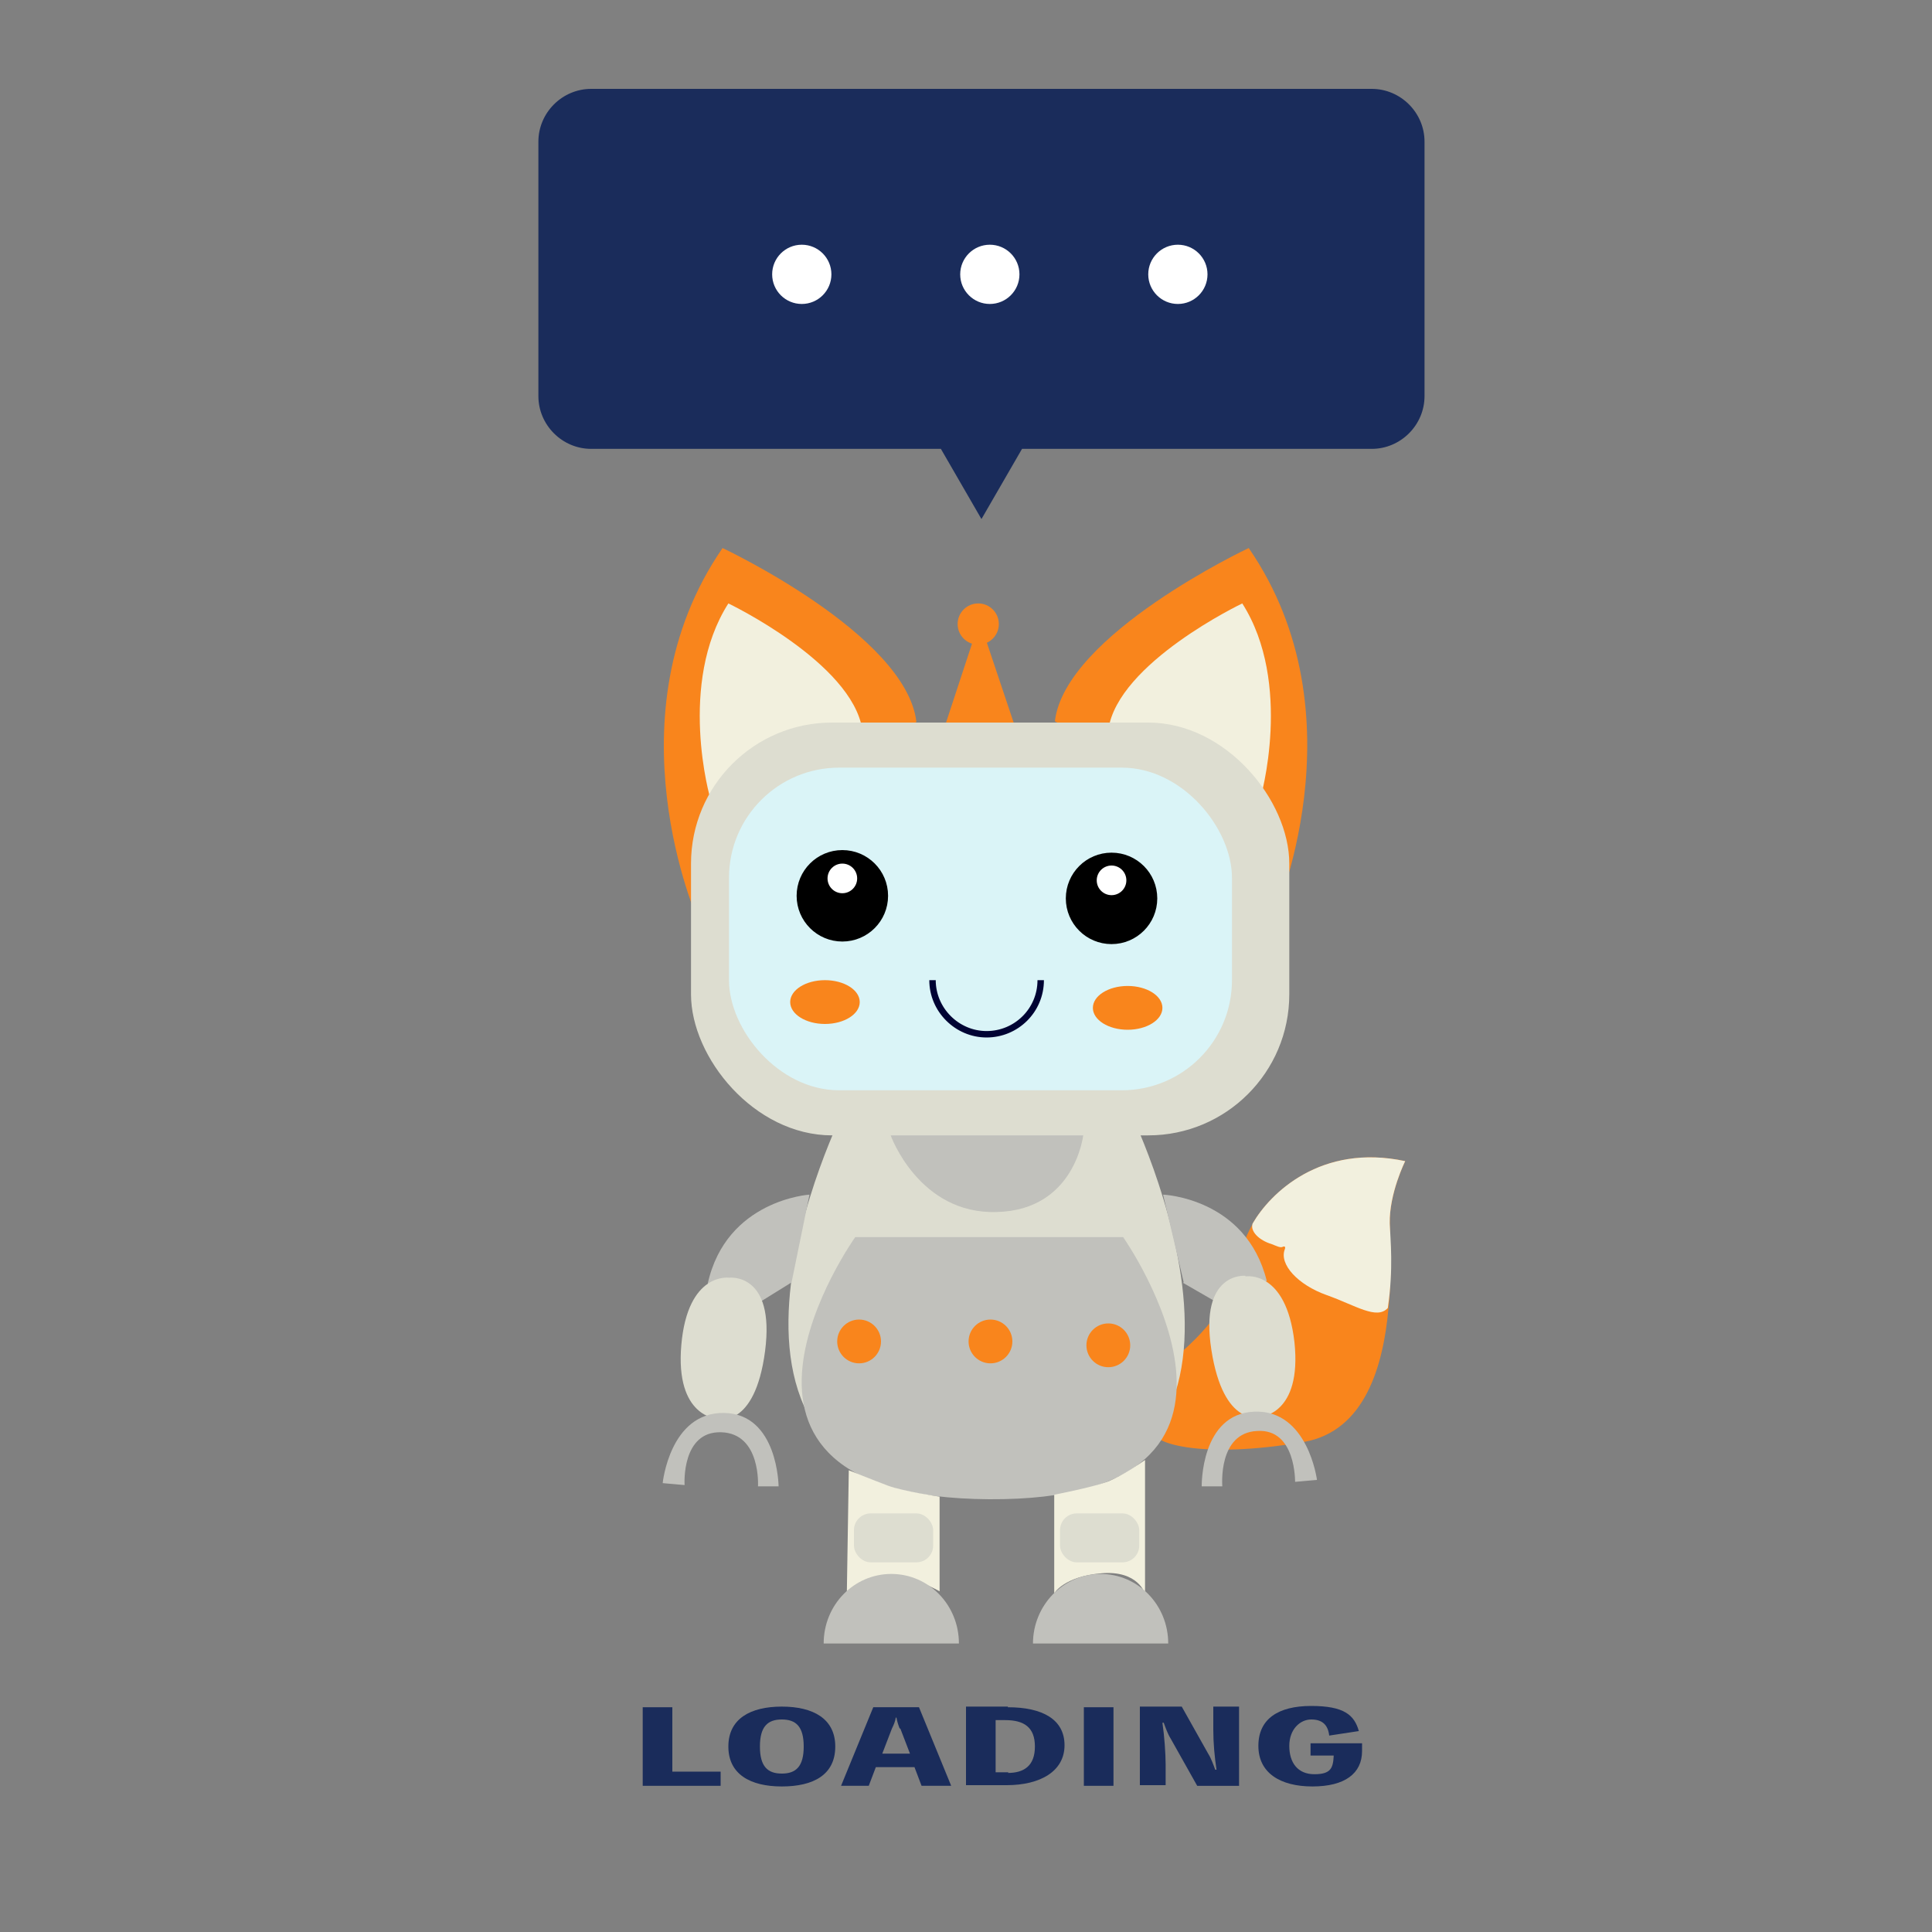 <?xml version="1.0" encoding="UTF-8"?>
<svg 
id="loading_chara_svg"
className="loading_chara_svg"
xmlns="http://www.w3.org/2000/svg" width="300" height="300" version="1.1" viewBox="0 0 300 300">
  <rect x="0" y="0" width="300" height="300" fill="#808080" stroke="none"/>
  <g>
    <g>
      <path d="M111.9,275.1v2.2h-12.1v-12.2h4.6v10h7.5Z" fill="#1a2c5b"/>
      <path d="M129.7,271.2c0,4.4-3.4,6.2-8.3,6.2s-8.3-1.9-8.3-6.2,3.4-6.2,8.3-6.2,8.3,1.9,8.3,6.2ZM124.8,271.2c0-3.1-1.2-4.2-3.4-4.2s-3.4,1.1-3.4,4.2,1.2,4.2,3.4,4.2,3.4-1.1,3.4-4.2Z" fill="#1a2c5b"/>
      <path d="M147.7,277.3h-4.6l-1.1-2.9h-6l-1.1,2.9h-4.3l5-12.2h7.1l5,12.2h0ZM139.7,268.4c-.2-.5-.4-1.1-.5-1.7h-.1c-.1.6-.3,1.1-.6,1.7l-1.5,3.9h4.3l-1.5-3.9h0Z" fill="#1a2c5b"/>
      <path d="M156.5,265.1c5.4,0,8.8,1.9,8.8,5.9s-3.7,6.2-9,6.2h-6.3v-12.2h6.5ZM156.5,275.3c2.5,0,4.2-1.1,4.2-4.1s-1.7-4.1-4.6-4.1h-1.5v8.1h2,0Z" fill="#1a2c5b"/>
      <path d="M172.9,277.3h-4.6v-12.2h4.6v12.2Z" fill="#1a2c5b"/>
      <path d="M192.4,265.1v12.2h-6.5l-4.1-7.3c-.5-.8-.8-1.7-1.1-2.5h-.2c.3,2,.5,4.8.5,6.5v3.2h-4v-12.2h6.5l4.1,7.3c.5.8.8,1.7,1.1,2.5h.2c-.3-2-.5-4.1-.5-6.2v-3.6h4Z" fill="#1a2c5b"/>
      <path d="M211.5,270.6v1.3c0,3.5-2.7,5.5-7.7,5.5s-8.4-2.1-8.4-6.3,3.1-6.2,8.2-6.2,6.7,1.4,7.4,3.9l-4.6.7c-.2-1.7-1.1-2.5-2.8-2.5s-3.4,1.5-3.4,4.1,1.3,4.4,3.9,4.4,2.9-1,3-2.9h-3.6v-1.9h8Z" fill="#1a2c5b"/>
    </g>
  </g>
  <path d="M213.1,13.8h-121.3c-4.5,0-8.2,3.7-8.2,8.2v39.5c0,4.5,3.7,8.2,8.2,8.2h54.3l6.3,10.9,6.3-10.9h54.3c4.5,0,8.2-3.7,8.2-8.2V22c0-4.5-3.7-8.2-8.2-8.2h0Z" fill="#1a2c5b"/>
  <circle cx="124.5" cy="42.6" r="4.6" fill="#fff"/>
  <circle cx="153.7" cy="42.6" r="4.6" fill="#fff"/>
  <circle cx="182.9" cy="42.6" r="4.6" fill="#fff"/>
  <g>
    <path d="M194.5,190c2.7-4.6,10.5-12.5,23.7-9.7,0,0-2.5,5-2.4,9.7,0,1.9.4,7.1-.2,13.2-.8,8.8-3.6,19-13.1,20.7-16.1,2.8-24.7.1-23.1-2s3.5-11.5,3.5-11.5c0,0,4.6-3.6,7.5-8.6,2.9-5,1.4-7.1,4.1-11.7Z" fill="#f9851c"/>
    <path d="M218.2,180.3c-13.1-2.8-21,5-23.7,9.7h0s0,0,0,0c0,0,0,0,0,0h0c-.4,1.2,1,2.6,3,3.2.8.3,1.3.6,1.7.4.4-.2.4.2.3.4-.9,2.3,2,5.5,6.5,7.1,4.5,1.6,7.8,3.9,9.5,2,.9-6.2.4-10.5.3-13.1-.1-4.7,2.4-9.7,2.4-9.7Z" fill="#f2f0de"/>
  </g>
  <g>
    <path d="M131.3,172h43.9s30.4,61.2-22,60.7-22-60.7-22-60.7h.1Z" fill="#ddddd0"/>
    <path d="M132.9,192.1h41.5s28.8,41-20.8,40.7-20.8-40.7-20.8-40.7h.1Z" fill="#c1c1bc"/>
    <path d="M197.6,142.9s14.3-31.7-3.7-57.8c0,0-28.5,13.4-30.1,26.9,0,0,17.1,9.3,17.3,11.9.2,2.7,16.5,18.9,16.5,18.9h0Z" fill="#f9851c"/>
    <path d="M195.6,124.3c.2-.4,5.2-18.2-2.7-30.6,0,0-19.3,9.2-20.8,19.6,0,0,13.1,1.8,13.7,4.3s9.7,6.6,9.7,6.6h.1Z" fill="#f2f0de"/>
    <path d="M108.4,142.9s-14.2-31.7,3.8-57.8c0,0,28.5,13.4,30.1,27,0,0-17.1,9.2-17.3,11.9s-16.6,18.9-16.6,18.9Z" fill="#f9851c"/>
    <path d="M110.4,124.3c-.2-.4-5.2-18.2,2.7-30.6,0,0,19.2,9.2,20.8,19.6,0,0-13.1,1.8-13.7,4.3s-9.7,6.6-9.7,6.6h-.1Z" fill="#f2f0de"/>
    <rect x="107.3" y="112.2" width="92.9" height="64.1" rx="21.9" ry="21.9" fill="#ddddd0"/>
    <rect x="113.2" y="119.2" width="78.1" height="50.1" rx="17.1" ry="17.1" fill="#daf4f7"/>
    <circle cx="172.6" cy="139.5" r="6.6" stroke="#000" strokeMiterlimit="10"/>
    <circle cx="172.6" cy="136.7" r="2.8" fill="#fff" stroke="#000" strokeMiterlimit="10"/>
    <circle cx="130.8" cy="139.1" r="6.6" stroke="#000" strokeMiterlimit="10"/>
    <circle cx="130.8" cy="136.4" r="2.8" fill="#fff" stroke="#000" strokeMiterlimit="10"/>
    <path d="M161.6,152.2c0,4.7-3.8,8.4-8.4,8.4s-8.4-3.8-8.4-8.4" fill="none" stroke="#000333" strokeLinecap="round" strokeMiterlimit="10"/>
    <ellipse cx="128.1" cy="155.6" rx="5.4" ry="3.4" fill="#f9851c"/>
    <ellipse cx="175.1" cy="156.5" rx="5.4" ry="3.4" fill="#f9851c"/>
    <circle cx="133.4" cy="208.3" r="3.4" fill="#f9851c"/>
    <circle cx="153.8" cy="208.3" r="3.4" fill="#f9851c"/>
    <circle cx="172.1" cy="208.9" r="3.4" fill="#f9851c"/>
    <path d="M138.3,176.3h29.9s-1.3,11.6-13.4,11.9c-12.1.4-16.5-11.9-16.5-11.9Z" fill="#c1c1bc"/>
    <path d="M152.1,96.4l-5.2,15.8h10.5l-5.3-15.8Z" fill="#f9851c"/>
    <circle cx="151.9" cy="96.9" r="3.2" fill="#f9851c"/>
    <path d="M137.9,230.7c2.5.9,8,1.7,8,1.7v14.7s-4.6-2.6-7.5-2.6-6.9,2.6-6.9,2.6l.3-18.8s3.7,1.5,6.1,2.4h0Z" fill="#f2f0de"/>
    <path d="M127.9,255.2c0-6,4.7-10.8,10.5-10.8s10.5,4.8,10.5,10.8" fill="#c1c1bc"/>
    <path d="M127.9,255.2h21" fill="#c1c1bc"/>
    <path d="M171.9,230.1c-2.5.9-8.2,2-8.2,2v15.3s1.5-2.6,7.3-3.1,6.8,3.2,6.8,3.2v-20.8s-3.5,2.5-5.9,3.4h0Z" fill="#f2f0de"/>
    <path d="M181.4,255.2c0-6-4.7-10.8-10.5-10.8s-10.5,4.9-10.5,10.8" fill="#c1c1bc"/>
    <path d="M181.4,255.2h-21" fill="#c1c1bc"/>
  </g>
  <rect x="132.6" y="235" width="12.3" height="7.6" rx="2.6" ry="2.6" fill="#ddddd0"/>
  <rect x="164.6" y="235" width="12.3" height="7.6" rx="2.6" ry="2.6" fill="#ddddd0"/>
  <path d="M183.8,199.1l-3.2-13.6s12.9.5,16.1,13.4l-7.1,3.7-5.9-3.4h0Z" fill="#c1c1bc"/>
  <path d="M193.4,198.1s-7.2-.7-5.3,11.5,7.6,10.4,7.6,10.4c0,0,6.5-.3,5.3-11.6-1.3-11.3-7.6-10.2-7.6-10.2h0Z" fill="#ddddd0"/>
  <path d="M201.1,230.1l3.4-.3s-1.4-10.9-9.7-10.6c-8.4.3-8.2,11.6-8.2,11.6h3.2c0-.1-.7-8.3,5.4-8.6,6.1-.4,5.9,8,5.9,8h0Z" fill="#c1c1bc"/>
  <path d="M122.9,199.2l2.8-13.7s-12.9.8-15.8,13.8l7.1,3.5,5.8-3.6h0Z" fill="#c1c1bc"/>
  <path d="M113.2,198.4s7.2-.9,5.6,11.4c-1.6,12.2-7.4,10.5-7.4,10.5,0,0-6.6-.2-5.6-11.5s7.4-10.4,7.4-10.4Z" fill="#ddddd0"/>
  <path d="M106.3,230.6l-3.4-.3s1.1-11,9.5-10.9,8.5,11.4,8.5,11.4h-3.2s.5-8.2-5.7-8.4-5.7,8.1-5.7,8.1h0Z" fill="#c1c1bc"/>
</svg>